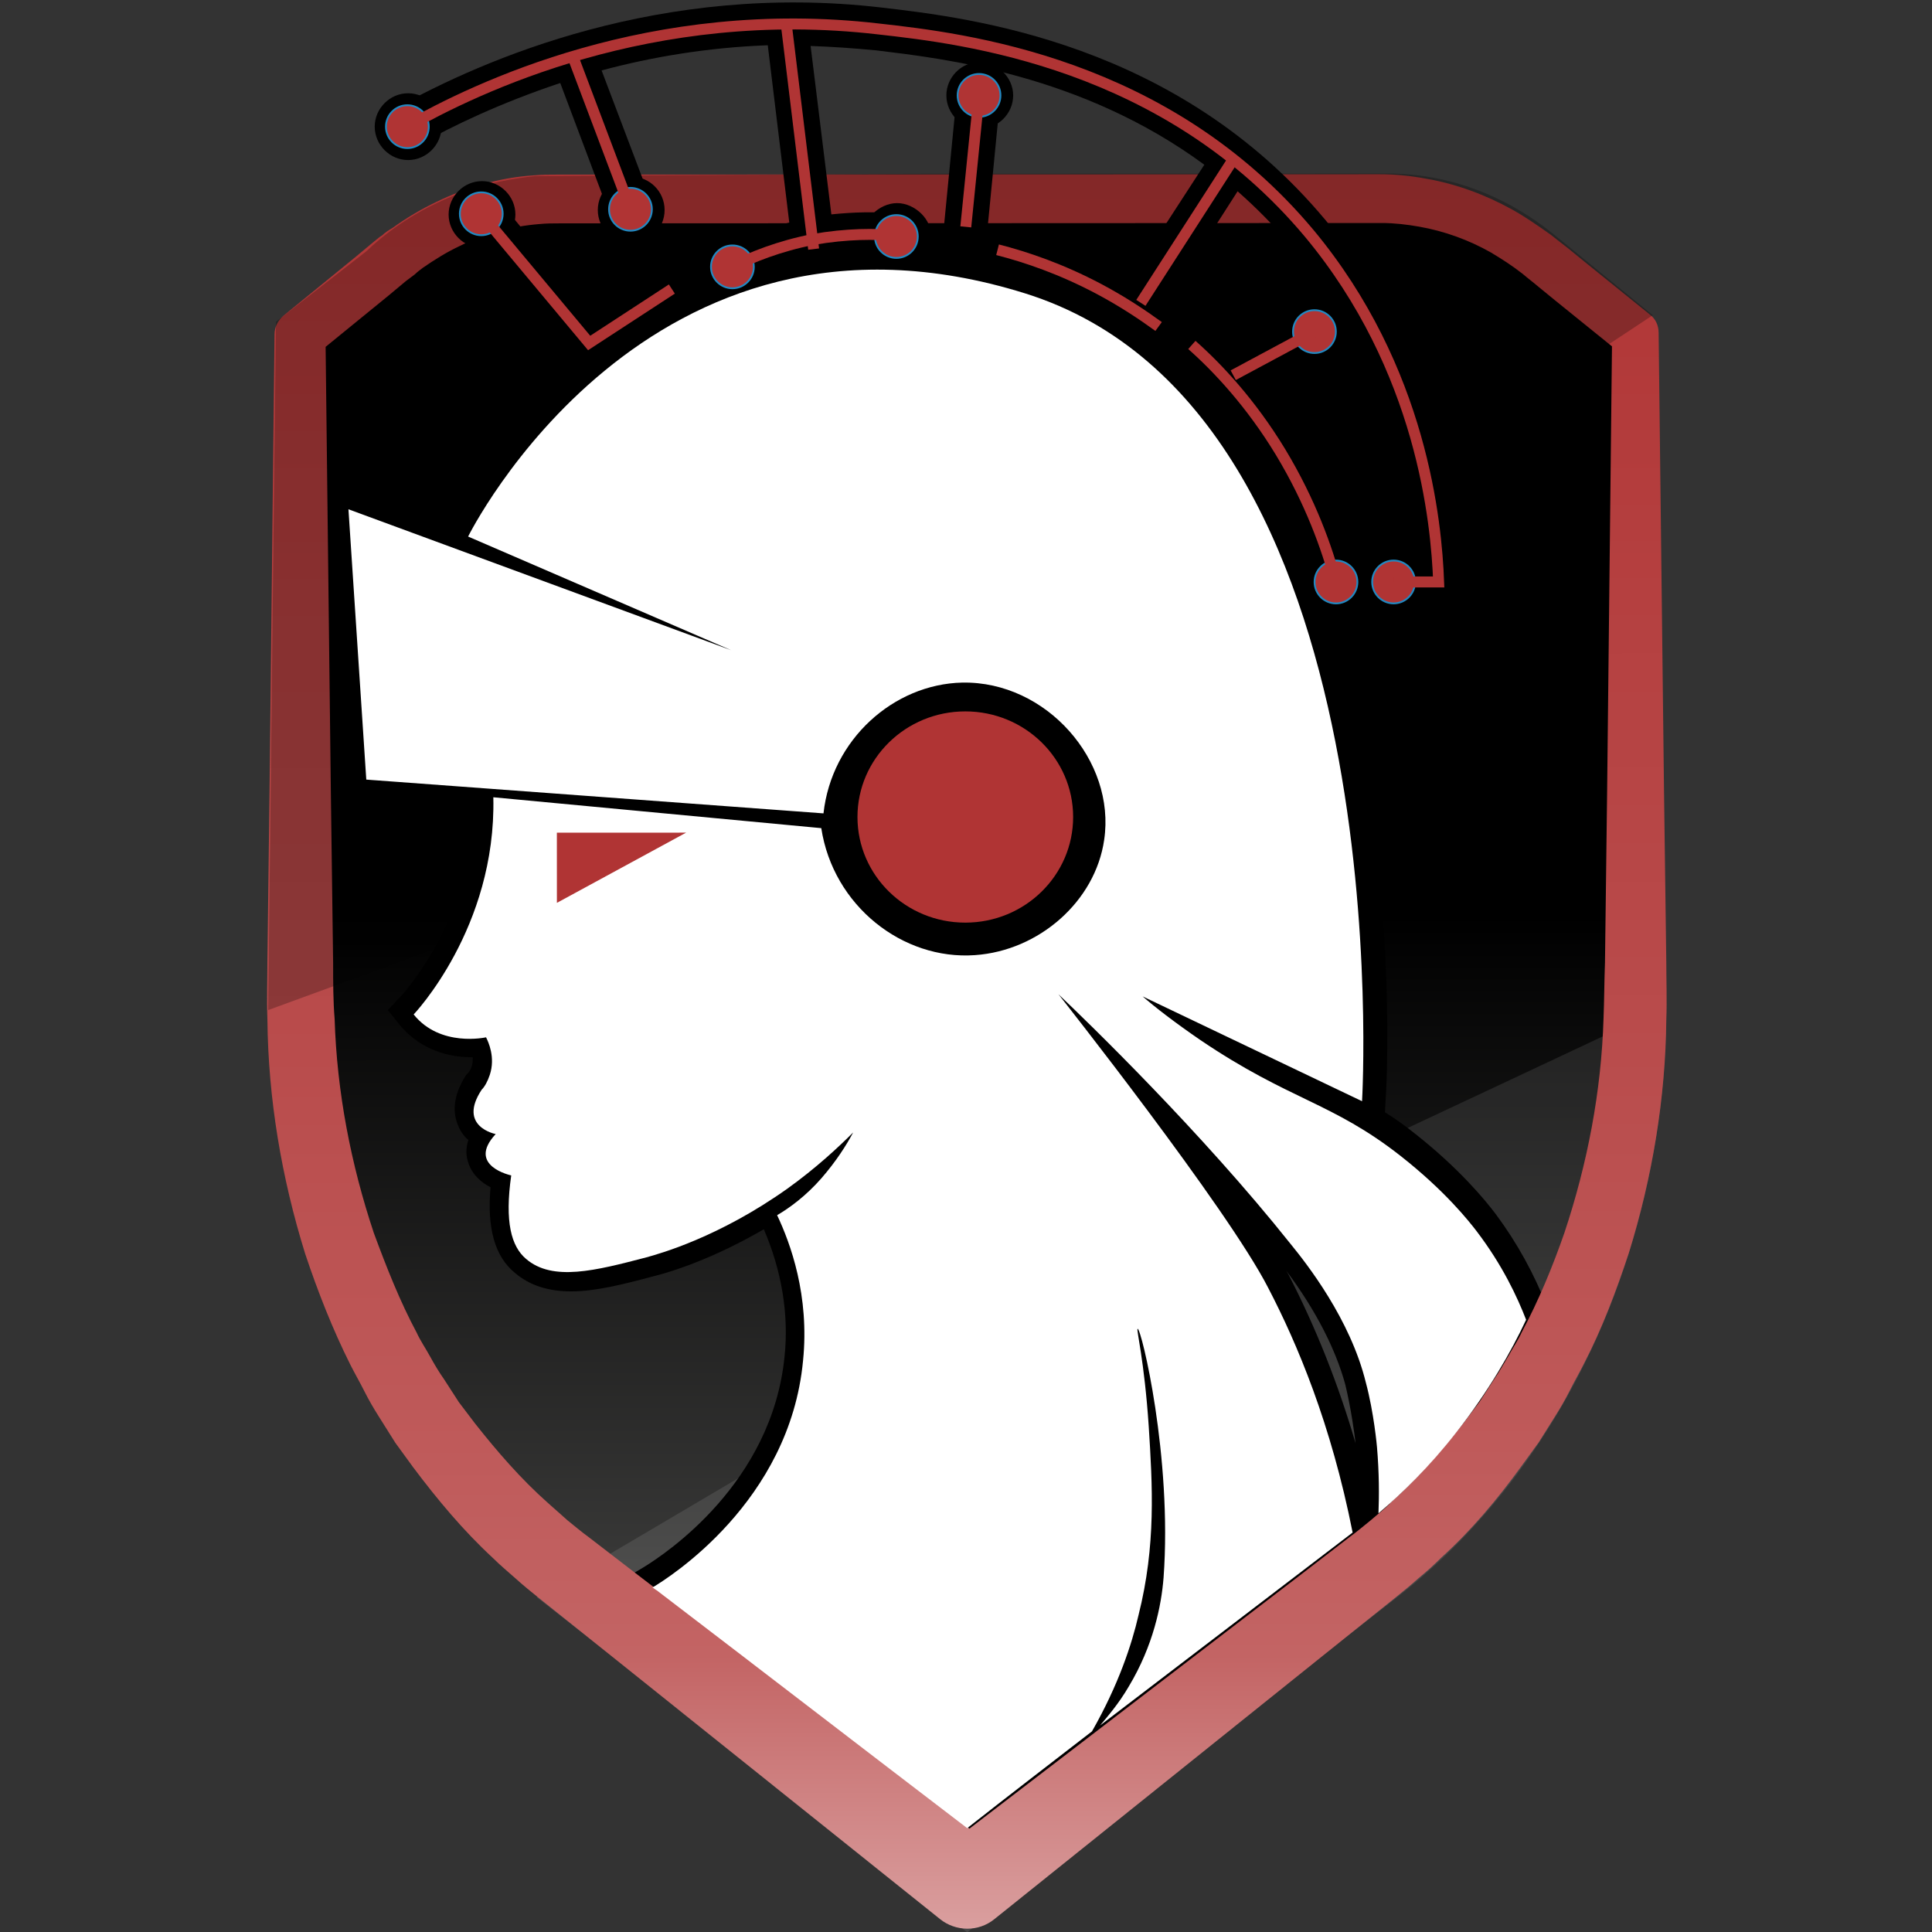 <svg width="512" height="512" viewBox="0 0 512 512" fill="none" xmlns="http://www.w3.org/2000/svg">
<rect x="0" y="0" width="512" height="512" fill="#333333" stroke="none"/>
<g clip-path="url(#clip0_5_84)">
<path d="M264.75 52.681L365.554 52.639C380.821 52.633 395.7 58.107 408.427 68.28L433.294 88.43L433.367 264.005C433.393 324.292 407.971 380.674 365.51 413.967L265.131 492.695C265.131 492.695 261.022 496.024 256.717 499.353C252.605 496.027 248.297 492.702 248.297 492.702L147.852 414.058C105.364 380.801 79.894 324.636 79.869 264.153L79.795 88.775L104.645 68.603C117.168 58.42 132.237 52.933 147.505 52.926L248.309 52.884L264.75 52.877L264.75 52.681Z" fill="url(#paint0_linear_5_84)"/>
<path opacity="0.1" d="M441.589 266.742C441.616 329.769 414.825 388.501 370.407 423.165L265.136 505.222C265.136 505.222 260.636 508.747 256.331 512.077C251.828 508.555 247.52 505.23 247.52 505.23L142.18 423.261C186.797 397.013 231.413 370.57 276.03 344.323C331.412 318.463 386.599 292.603 441.589 266.742Z" fill="white"/>
<path d="M410.11 346.615C406.582 337.613 402.077 329.394 396.398 321.762C393.46 317.849 386.606 309.631 375.249 300.632C372.312 298.284 369.571 296.328 367.026 294.763L367.22 291.24C367.415 289.282 369.941 244.262 360.133 194.55C354.249 164.996 345.234 140.141 333.482 120.573C318.204 95.525 298.232 78.896 273.958 71.468C260.059 67.168 246.161 64.825 233.046 64.83C201.533 64.844 171.786 77.579 147.33 101.86C130.895 118.113 122.093 134.167 119.942 137.887L86.662 125.57L92.374 210.908L125.846 213.438C125.271 243.386 106.489 263.751 106.293 263.946L102.772 267.667L105.905 271.58C110.409 277.059 117.066 280.188 125.091 280.185L125.286 280.185C125.287 280.967 125.287 281.555 125.092 282.338C124.896 283.121 124.505 283.904 123.918 284.491L123.722 284.687L123.527 284.883C119.615 290.952 120.204 295.454 121.379 298.194C121.967 299.759 122.946 301.129 124.121 302.107C123.339 304.457 123.536 306.61 124.124 308.175C125.104 311.307 127.649 313.459 129.999 314.632C129.025 325.594 131.181 333.031 136.467 337.335C140.384 340.66 145.278 342.224 151.345 342.222C157.805 342.219 164.85 340.454 173.657 338.102C178.355 336.926 189.314 333.398 202.425 325.758C207.128 336.718 209.09 348.265 207.92 359.423C204.607 393.091 176.429 411.697 170.754 415.223L163.513 419.532L170.171 424.618L257.105 491.132L294.478 462.148C294.478 462.148 295.261 460.973 295.261 460.777L295.652 461.364L359.246 412.795L359.246 413.382L364.725 408.682L365.508 408.095L369.421 404.766C377.248 398.107 384.487 390.666 390.747 382.638C398.376 373.044 404.831 362.668 410.112 351.508L411.089 349.355L410.11 346.615ZM341.598 338.031C341.403 337.64 341.207 337.249 340.815 336.662C348.845 347.424 353.938 357.6 356.486 366.798C358.055 373.257 359.037 380.499 359.233 382.456C354.725 366.995 348.847 352.121 341.598 338.031Z" fill="black"/>
<path d="M264.748 46.222L354.395 46.185L365.551 46.18C369.662 46.178 373.773 46.568 377.883 47.349C385.909 48.716 393.74 51.649 400.788 55.561C404.312 57.517 407.64 59.864 410.969 62.211C412.731 63.581 413.906 64.559 415.472 65.733L419.78 69.254L437.206 83.34C438.773 84.514 439.556 86.275 439.557 88.232L439.557 88.428L440.978 209.392L441.382 239.731L441.584 254.802C441.587 259.891 441.784 264.785 441.591 270.07C441.404 291.013 437.889 311.959 431.634 332.122C428.311 342.106 424.596 352.09 419.707 361.487C418.533 363.837 417.164 366.186 415.991 368.535C414.817 370.885 413.448 373.234 412.079 375.388L407.776 382.24L403.081 388.702C396.821 397.317 389.974 405.54 381.951 412.786C379.995 414.744 378.038 416.506 375.886 418.269C373.929 420.031 371.777 421.794 369.82 423.361L358.08 432.761L263.572 508.55C259.267 512.075 253.199 511.882 249.087 508.556L154.515 432.846L142.767 423.456C140.809 421.891 138.655 420.13 136.697 418.369C134.739 416.609 132.585 414.848 130.627 412.891C122.795 405.652 115.94 397.434 109.478 388.825L104.777 382.367L100.468 375.519C99.097 373.366 97.726 371.018 96.55 368.669C95.375 366.321 94.004 363.973 92.829 361.625C88.127 352.231 84.208 342.25 80.876 332.269C74.604 312.111 71.072 291.169 70.868 270.225C70.67 264.94 70.864 259.851 70.862 254.958L71.051 239.886L71.43 209.547L72.749 88.582C72.748 86.625 73.726 84.863 75.096 83.688L94.076 68.216L98.772 64.3C99.554 63.712 100.337 62.929 101.315 62.341C102.098 61.558 103.076 60.971 104.055 60.383C107.577 57.837 111.491 55.486 115.6 53.527C123.624 49.609 132.431 47.061 141.434 46.47C143.587 46.273 145.936 46.272 148.089 46.272L154.157 46.269L166.489 46.264L264.748 46.222ZM264.753 59.141L166.69 59.182L154.358 59.187L148.486 59.19C146.529 59.191 144.767 59.191 142.81 59.388C135.568 59.978 128.327 61.939 121.673 65.269C118.346 66.836 115.215 68.795 112.084 70.949C111.302 71.537 110.519 72.124 109.932 72.712C109.149 73.299 108.367 73.887 107.584 74.474L102.888 78.391L83.908 93.862L86.255 88.772L87.676 209.736L88.08 240.075L88.282 255.146C88.284 260.235 88.286 265.325 88.68 270.022C89.275 289.4 93.002 308.58 99.078 326.781C102.409 335.783 105.936 344.786 110.441 353.2C111.421 355.353 112.792 357.31 113.967 359.463C115.142 361.615 116.318 363.572 117.689 365.529L121.606 371.595L125.914 377.269C131.79 384.705 138.056 391.945 145.105 398.205C146.868 399.77 148.63 401.335 150.392 402.901C152.35 404.466 153.917 405.835 156.07 407.4L168.014 416.595L264.151 490.151L249.667 490.157L345.742 416.52L357.678 407.315C359.83 405.749 361.396 404.378 363.352 402.811C365.113 401.245 367.07 399.874 368.635 398.111C375.679 391.845 381.94 384.6 387.809 377.16L392.112 371.481L396.024 365.412C397.394 363.454 398.567 361.3 399.741 359.343C400.914 357.189 402.284 355.231 403.262 353.078C407.76 344.659 411.475 335.654 414.603 326.649C420.663 308.443 424.374 289.259 424.953 269.881C425.147 265.183 425.145 260.094 425.338 255.005L425.528 239.933L425.907 209.594L427.226 88.629L429.577 93.717L412.151 79.631L407.843 76.11C406.472 74.936 404.906 73.762 403.535 72.588C400.794 70.437 398.053 68.676 395.116 66.916C389.243 63.591 382.782 61.245 376.127 60.073C372.799 59.487 369.472 59.097 366.144 59.099L354.987 59.103L264.753 59.141Z" fill="url(#paint1_linear_5_84)"/>
<path opacity="0.25" d="M263.182 46.027L367.704 45.983C383.559 45.977 399.024 51.647 412.143 62.407L437.989 83.535C381.437 120.944 324.885 158.354 268.529 195.763C202.772 219.67 136.819 243.577 71.062 267.681C71.82 206.807 72.382 146.128 73.139 85.254C81.161 78.987 88.988 72.916 97.011 66.649C101.511 62.341 108.946 56.466 119.514 52.156C128.321 48.433 136.346 47.255 141.826 46.666C176.471 46.455 211.116 46.245 245.761 46.035L263.182 46.027Z" fill="black"/>
<path d="M341.986 329.615C346.295 334.898 357.849 349.573 361.967 366.405C364.123 374.429 364.91 383.433 364.91 383.433C365.5 390.283 365.503 396.351 365.309 401.049C371.57 395.761 378.809 388.712 385.852 379.705C394.46 368.74 400.523 358.168 404.434 349.75C402.083 343.683 398.165 335.268 391.31 326.267C389.352 323.723 383.085 315.701 371.141 306.31C352.932 292.029 341.775 291.642 318.084 275.602C311.231 270.907 305.945 266.799 302.812 264.06L360.957 291.83C360.957 291.83 371.841 109.009 271.612 77.733C171.382 46.457 124.054 142.192 124.054 142.192L193.749 172.306L92.342 134.963L97.07 206.6L218.234 215.553C220.379 195.979 236.814 181.292 255.017 180.893C277.331 180.492 295.739 201.623 292.616 222.568C290.274 238.816 275.404 251.936 258.375 253.118C239.194 254.496 220.789 240.019 217.648 219.468L130.738 211.284C131.536 245.929 109.623 268.839 109.623 268.839C116.673 277.644 128.807 274.899 128.807 274.899C129.395 276.073 131.354 280.182 129.79 284.881C129.204 286.643 128.422 288.013 127.639 288.796C121.184 298.586 131.363 300.539 131.363 300.539C123.537 308.959 135.478 311.498 135.478 311.498C133.721 323.83 135.486 330.289 139.402 333.615C146.451 339.68 157.802 336.739 171.307 333.21C174.829 332.23 190.486 327.917 208.684 314.991C216.316 309.507 222.186 304.024 226.099 300.108C224.338 303.436 221.6 307.743 217.687 312.247C213.579 316.946 209.274 320.08 205.947 322.038C209.473 329.475 214.568 343.37 212.814 360.595C209.306 397.982 177.214 418.157 172.909 420.703C173.301 420.899 173.692 421.29 174.084 421.485C201.496 442.418 228.907 463.546 256.319 484.478C267.277 475.861 278.234 467.44 289.388 458.823C296.429 446.488 299.948 435.721 301.706 428.087C306.396 409.49 305.411 393.636 304.425 377.977C303.244 360.362 301.087 352.338 301.479 352.142C302.457 351.945 310.692 386.196 308.357 418.102C307.773 425.54 305.624 436.11 299.17 446.879C296.431 451.577 293.497 454.906 291.54 457.256C313.847 440.217 336.154 423.179 358.46 406.141C352.772 377.37 343.759 356.039 336.119 341.362C325.345 320.227 280.498 263.482 280.498 263.482C288.134 270.721 318.29 299.873 341.986 329.615Z" fill="white"/>
<path d="M255.827 244.506C271.61 244.499 284.399 231.962 284.393 216.504C284.386 201.045 271.587 188.519 255.804 188.526C240.021 188.532 227.232 201.069 227.238 216.528C227.245 231.986 240.044 244.513 255.827 244.506Z" fill="#B03434"/>
<path d="M147.575 220.672L147.583 239.267L181.829 220.658L147.575 220.672Z" fill="#B03434"/>
<path d="M369.318 159.901L387.13 159.893L386.932 154.021C386.14 133.274 380.447 93.15 351.268 58.322C311.905 11.166 257.097 4.73 233.607 1.999C175.275 -4.827 128.111 15.745 105.216 28.477L110.896 38.457C119.898 33.364 132.618 27.291 148.471 22L161.795 57.422L172.559 53.307L159.43 18.668C172.543 15.139 187.418 12.588 203.468 11.994L209.164 58.968C203.097 60.537 197.226 62.692 191.551 65.435L196.644 75.611C202.906 72.477 209.56 70.321 216.411 68.948C223.261 67.77 230.111 67.376 236.962 67.96L237.936 56.608C232.064 56.023 226.192 56.221 220.32 56.811L214.821 12.185C220.497 12.379 226.174 12.768 232.242 13.352C249.859 15.498 286.463 19.593 319.161 43.655L299.209 74.394C297.447 73.416 295.685 72.242 293.923 71.264C285.113 66.57 275.52 62.855 265.732 60.511L262.997 71.669C272.002 74.014 280.615 77.142 288.642 81.445C293.928 84.183 299.019 87.508 303.718 91.029L310.565 81.827C309.977 81.436 309.39 81.044 308.803 80.653L327.972 50.698C332.867 55.002 337.763 59.893 342.463 65.567C366.942 94.722 373.611 127.994 375.185 148.546L369.509 148.548L369.514 159.901L369.318 159.901Z" fill="black"/>
<path d="M333.866 102.174L351.087 92.771L345.602 82.595L326.033 93.173C324.075 91.021 321.921 89.064 319.767 87.108L312.137 95.528C320.948 103.354 328.39 112.55 334.658 122.726C340.925 132.901 345.628 144.056 348.569 155.603L359.724 152.663C356.391 139.941 351.297 128.003 344.442 116.849C341.308 111.762 337.783 106.87 333.866 102.174Z" fill="black"/>
<path d="M157.304 83.457L132.042 52.933L123.041 60.375L154.962 98.53L181.183 81.49L174.916 71.901L157.304 83.457Z" fill="black"/>
<path d="M253.585 24.715L250.196 59.588L261.69 60.706L265.08 25.832L253.585 24.715Z" fill="black"/>
<path d="M167.279 64.271C172.036 64.269 175.89 60.411 175.888 55.655C175.886 50.898 172.028 47.044 167.272 47.046C162.515 47.048 158.661 50.906 158.663 55.662C158.665 60.419 162.523 64.273 167.279 64.271Z" fill="black" stroke="black" stroke-width="0.476" stroke-miterlimit="10"/>
<path d="M108.15 24.953C103.453 24.955 99.54 28.871 99.542 33.569C99.544 38.266 103.46 42.179 108.158 42.178C112.855 42.176 116.768 38.259 116.766 33.562C116.764 28.864 112.848 24.951 108.15 24.953Z" fill="black" stroke="black" stroke-width="0.476" stroke-miterlimit="10"/>
<path d="M194.29 62.302C189.201 62.304 184.897 67.395 185.681 70.918C186.661 74.245 192.338 74.83 192.925 74.83C196.644 75.22 201.928 74.043 202.906 70.911C203.687 67.387 199.183 62.3 194.29 62.302Z" fill="black" stroke="black" stroke-width="0.476" stroke-miterlimit="10"/>
<path d="M237.739 54.063C233.042 54.065 228.542 58.569 229.131 62.679C229.719 66.202 234.026 68.158 237.55 68.352C241.073 68.35 245.574 66.391 246.355 62.672C246.941 58.561 242.437 54.061 237.739 54.063Z" fill="black" stroke="black" stroke-width="0.476" stroke-miterlimit="10"/>
<path d="M259.646 16.668C254.948 16.67 251.035 20.587 251.037 25.284C251.039 29.982 254.956 33.895 259.653 33.893C264.351 33.891 268.264 29.975 268.262 25.277C268.26 20.579 264.148 16.666 259.646 16.668Z" fill="black" stroke="black" stroke-width="0.476" stroke-miterlimit="10"/>
<path d="M357.153 87.875C357.151 83.178 353.234 79.265 348.537 79.266C343.839 79.269 339.926 83.185 339.928 87.882C339.93 92.58 343.846 96.493 348.544 96.491C353.242 96.489 357.155 92.573 357.153 87.875Z" fill="black" stroke="black" stroke-width="0.476" stroke-miterlimit="10"/>
<path d="M369.508 145.808C366.181 145.809 363.246 147.768 361.877 150.509C360.505 147.769 357.568 145.813 354.241 145.814C349.543 145.816 345.63 149.733 345.632 154.43C345.634 159.128 349.551 163.041 354.248 163.039C357.576 163.038 360.511 161.079 361.88 158.338C363.251 161.078 366.188 163.034 369.516 163.033C374.213 163.031 378.126 159.114 378.124 154.417C378.122 149.719 374.206 145.806 369.508 145.808Z" fill="black" stroke="black" stroke-width="0.476" stroke-miterlimit="10"/>
<path d="M127.734 48.237C123.036 48.239 119.123 52.156 119.125 56.853C119.127 61.551 123.043 65.464 127.741 65.462C132.439 65.46 136.352 61.544 136.35 56.846C136.348 52.148 132.431 48.235 127.734 48.237Z" fill="black" stroke="black" stroke-width="0.476" stroke-miterlimit="10"/>
<path d="M167.082 61.139C170.217 61.138 172.757 58.595 172.756 55.46C172.754 52.325 170.212 49.785 167.077 49.786C163.942 49.788 161.402 52.33 161.403 55.465C161.404 58.6 163.947 61.14 167.082 61.139Z" fill="#B03434" stroke="#2189C2" stroke-width="0.476" stroke-miterlimit="10"/>
<path d="M107.961 39.242C111.096 39.24 113.636 36.698 113.635 33.563C113.633 30.428 111.091 27.888 107.956 27.889C104.821 27.89 102.281 30.433 102.282 33.568C102.283 36.703 104.826 39.243 107.961 39.242Z" fill="#B03434" stroke="#2189C2" stroke-width="0.476" stroke-miterlimit="10"/>
<path d="M194.1 76.395C197.235 76.394 199.775 73.851 199.774 70.716C199.772 67.582 197.23 65.041 194.095 65.043C190.96 65.044 188.42 67.586 188.421 70.721C188.422 73.856 190.965 76.397 194.1 76.395Z" fill="#B03434" stroke="#2189C2" stroke-width="0.476" stroke-miterlimit="10"/>
<path d="M237.55 68.352C240.685 68.351 243.225 65.808 243.224 62.673C243.222 59.538 240.68 56.998 237.545 56.999C234.41 57.001 231.87 59.543 231.871 62.678C231.872 65.813 234.415 68.353 237.55 68.352Z" fill="#B03434" stroke="#2189C2" stroke-width="0.476" stroke-miterlimit="10"/>
<path d="M259.457 30.957C262.592 30.956 265.132 28.413 265.131 25.279C265.129 22.143 262.587 19.603 259.452 19.605C256.317 19.606 253.777 22.148 253.778 25.283C253.779 28.418 256.322 30.959 259.457 30.957Z" fill="#B03434" stroke="#2189C2" stroke-width="0.476" stroke-miterlimit="10"/>
<path d="M348.347 93.555C351.482 93.554 354.022 91.012 354.021 87.877C354.02 84.742 351.477 82.201 348.342 82.203C345.207 82.204 342.667 84.746 342.668 87.881C342.67 91.016 345.212 93.557 348.347 93.555Z" fill="#B03434" stroke="#2189C2" stroke-width="0.476" stroke-miterlimit="10"/>
<path d="M354.051 159.907C357.186 159.906 359.726 157.364 359.725 154.229C359.724 151.094 357.181 148.553 354.046 148.555C350.911 148.556 348.371 151.098 348.372 154.233C348.374 157.368 350.916 159.909 354.051 159.907Z" fill="#B03434" stroke="#2189C2" stroke-width="0.476" stroke-miterlimit="10"/>
<path d="M369.318 159.901C372.453 159.9 374.994 157.357 374.992 154.222C374.991 151.087 372.449 148.547 369.314 148.548C366.179 148.549 363.638 151.092 363.64 154.227C363.641 157.362 366.184 159.902 369.318 159.901Z" fill="#B03434" stroke="#2189C2" stroke-width="0.476" stroke-miterlimit="10"/>
<path d="M127.544 62.33C130.679 62.329 133.219 59.787 133.218 56.652C133.216 53.517 130.674 50.976 127.539 50.978C124.404 50.979 121.864 53.522 121.865 56.656C121.866 59.791 124.409 62.332 127.544 62.33Z" fill="#B03434" stroke="#2189C2" stroke-width="0.476" stroke-miterlimit="10"/>
<path d="M369.316 154.225C373.23 154.223 377.145 154.221 381.256 154.22C380.662 138.561 376.926 97.85 346.963 61.847C308.971 16.452 255.533 10.211 232.827 7.676C172.537 0.655 125.962 23.38 107.958 33.565" stroke="#B03434" stroke-width="2.898" stroke-miterlimit="10"/>
<path d="M194.097 70.719C199.186 68.172 206.426 65.233 215.43 63.468C224.433 61.898 232.066 61.895 237.547 62.48" stroke="#B03434" stroke-width="2.898" stroke-miterlimit="10"/>
<path d="M208.359 6.316L215.626 66.012" stroke="#B03434" stroke-width="2.898" stroke-miterlimit="10"/>
<path d="M264.365 66.188C271.999 68.142 281.2 71.27 291.185 76.55C297.45 79.875 302.736 83.396 307.044 86.526" stroke="#B03434" stroke-width="2.898" stroke-miterlimit="10"/>
<path d="M354.049 154.231C351.696 145.424 347.385 133.094 339.354 119.788C331.519 106.872 322.707 97.481 315.854 91.416" stroke="#B03434" stroke-width="2.898" stroke-miterlimit="10"/>
<path d="M326.795 42.281L302.344 80.264" stroke="#B03434" stroke-width="2.898" stroke-miterlimit="10"/>
<path d="M178.05 76.597C170.809 81.298 163.373 86.195 156.133 90.895L127.542 56.654" stroke="#B03434" stroke-width="2.898" stroke-miterlimit="10"/>
<path d="M151.795 14.952L167.08 55.462" stroke="#B03434" stroke-width="2.898" stroke-miterlimit="10"/>
<path d="M259.454 25.281L255.946 60.123" stroke="#B03434" stroke-width="2.898" stroke-miterlimit="10"/>
<path d="M348.344 87.879L326.818 99.436" stroke="#B03434" stroke-width="2.898" stroke-miterlimit="10"/>
</g>
<defs>
<linearGradient id="paint0_linear_5_84" x1="256.648" y1="499.533" x2="256.461" y2="52.751" gradientUnits="userSpaceOnUse">
<stop stop-color="white"/>
<stop offset="0.059" stop-color="#A5A5A4"/>
<stop offset="0.142" stop-color="#3F3F3E"/>
<stop offset="0.575"/>
</linearGradient>
<linearGradient id="paint1_linear_5_84" x1="256.654" y1="511.377" x2="256.456" y2="40.993" gradientUnits="userSpaceOnUse">
<stop stop-color="#DA9F9F"/>
<stop offset="0.154" stop-color="#C36464"/>
<stop offset="0.299" stop-color="#BE5858"/>
<stop offset="0.494" stop-color="#B94C4C"/>
<stop offset="0.751" stop-color="#B54040"/>
<stop offset="1" stop-color="#B03434"/>
</linearGradient>
<clipPath id="clip0_5_84">
<rect width="512" height="512" fill="white"/>
</clipPath>
</defs>
</svg>
